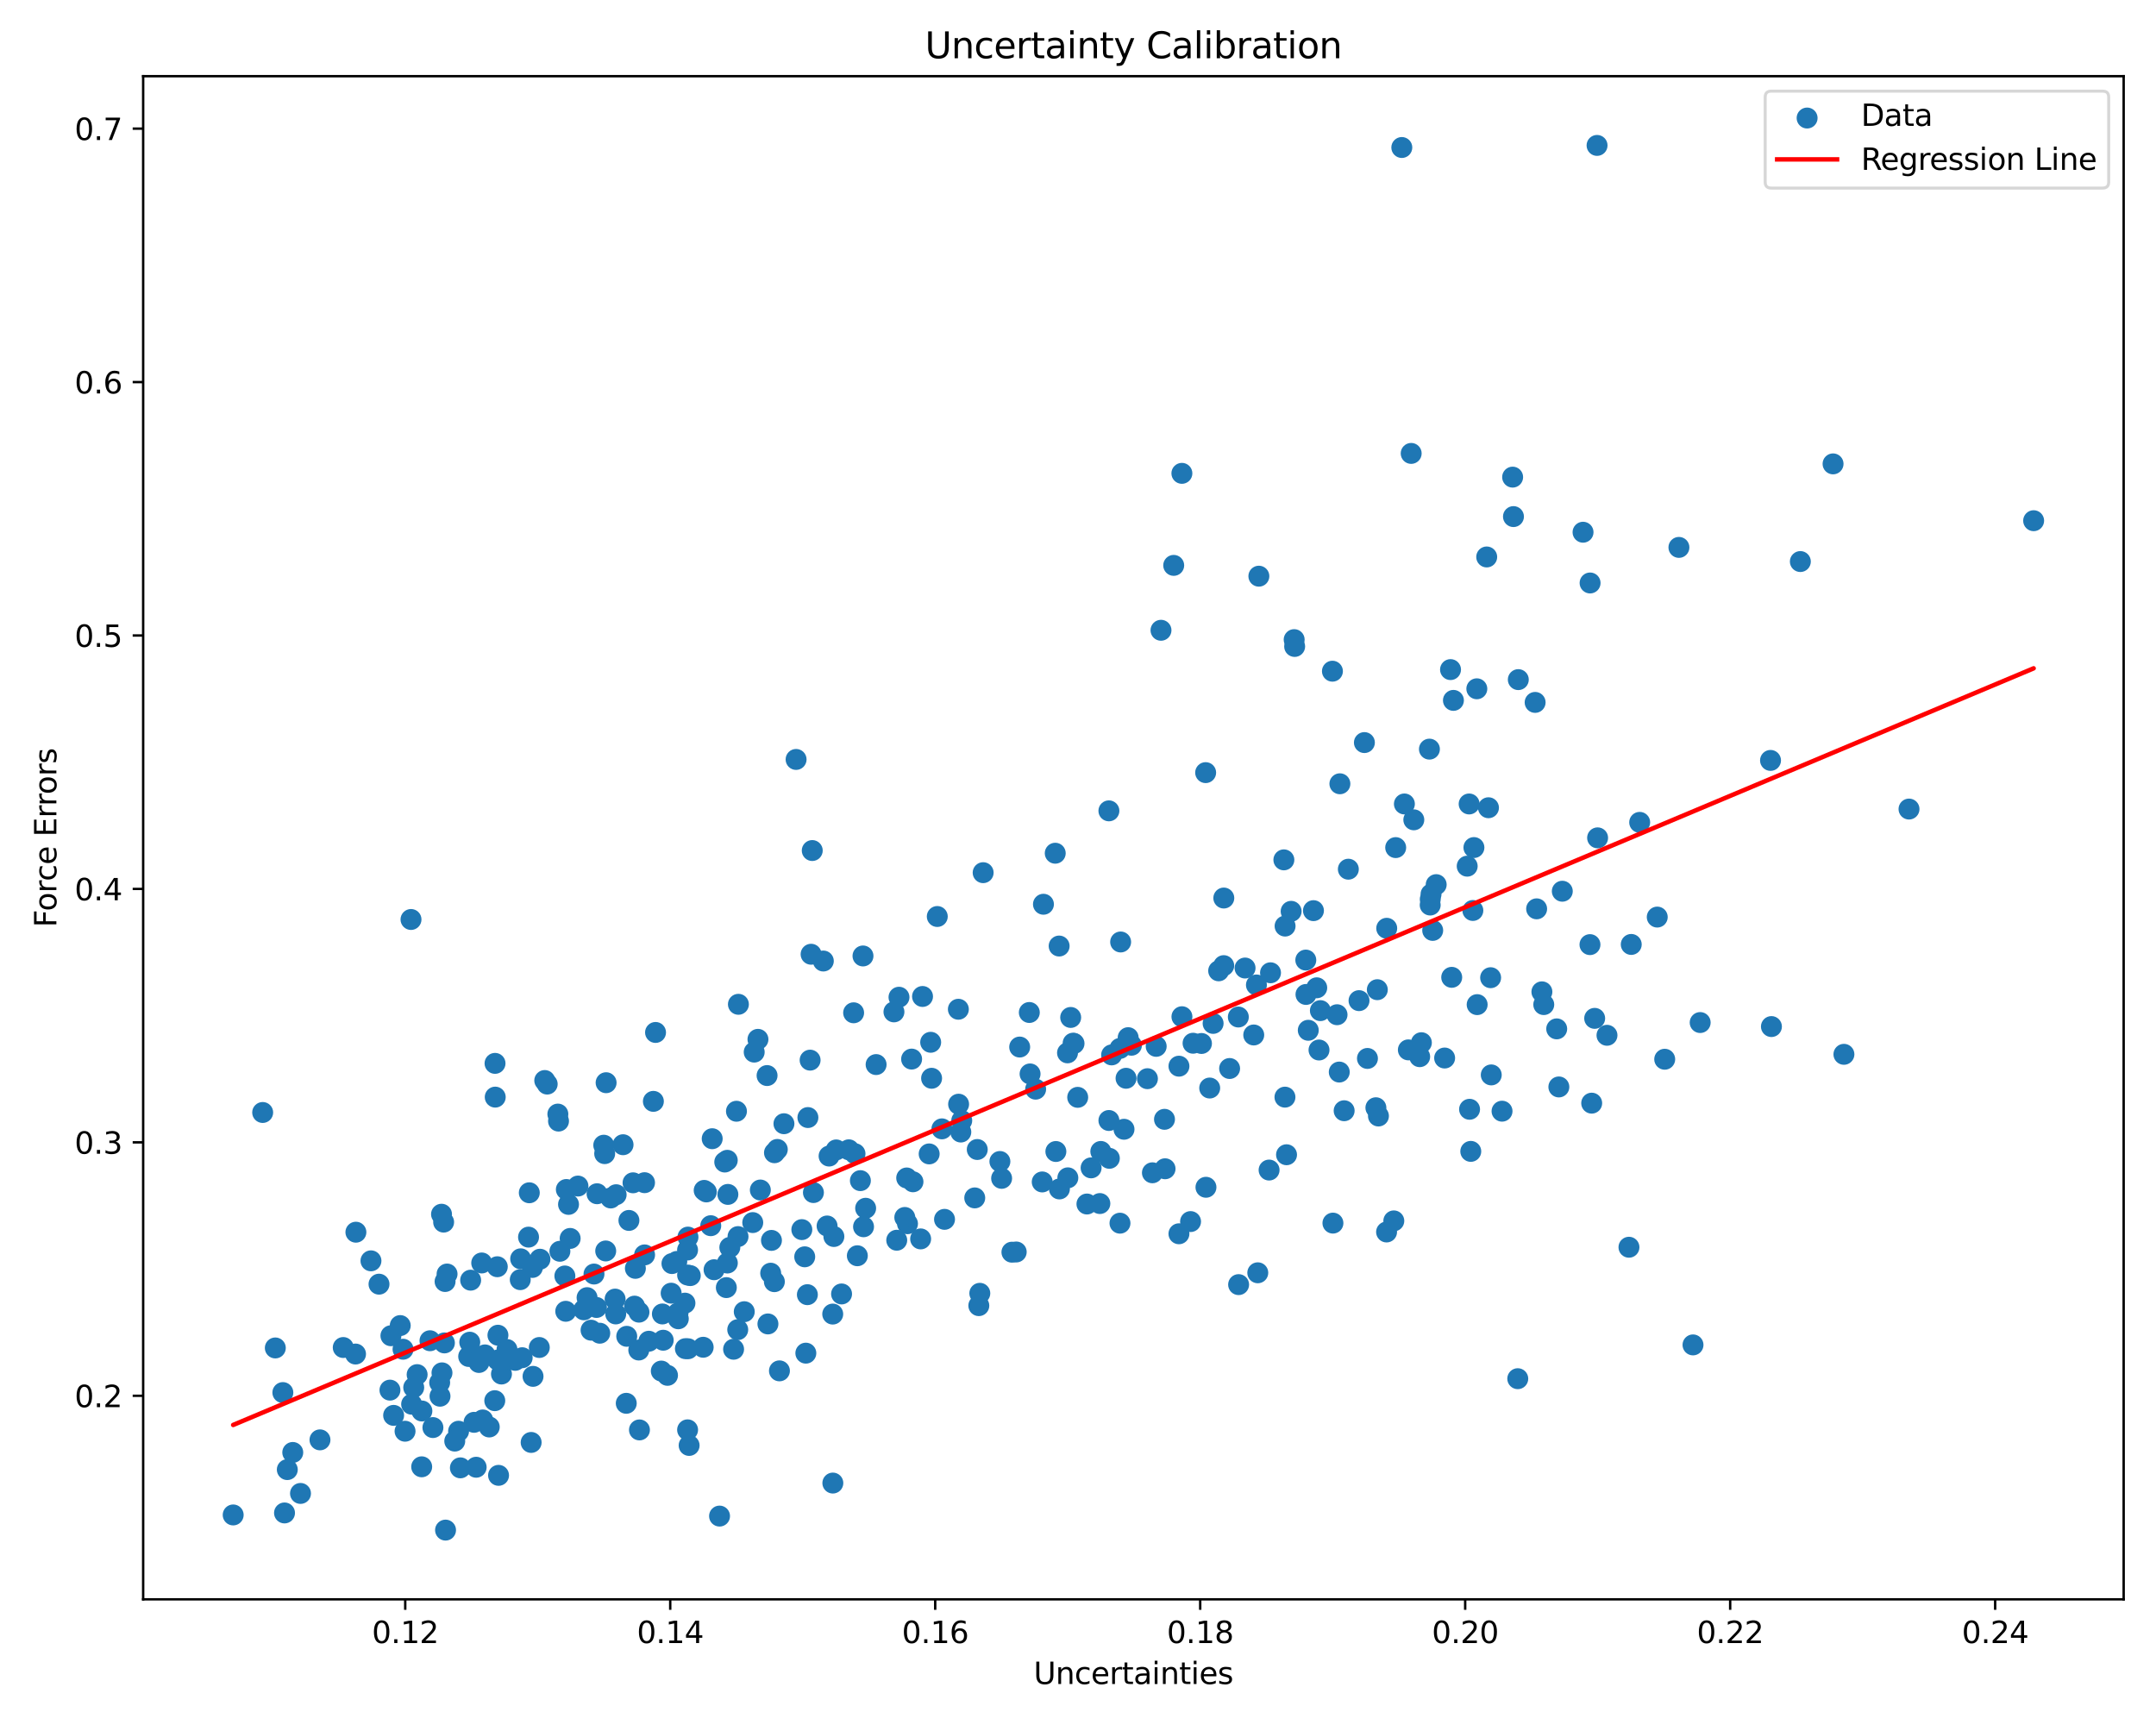 <?xml version="1.0" encoding="utf-8" standalone="no"?>
<!DOCTYPE svg PUBLIC "-//W3C//DTD SVG 1.1//EN"
  "http://www.w3.org/Graphics/SVG/1.1/DTD/svg11.dtd">
<svg xmlns:xlink="http://www.w3.org/1999/xlink" width="720pt" height="576pt" viewBox="0 0 720 576" xmlns="http://www.w3.org/2000/svg" version="1.1">
 <defs>
  <style type="text/css">*{stroke-linejoin: round; stroke-linecap: butt}</style>
 </defs>
 <g id="figure_1">
  <g id="patch_1">
   <path d="M 0 576 
L 720 576 
L 720 0 
L 0 0 
z
" style="fill: #ffffff"/>
  </g>
  <g id="axes_1">
   <g id="patch_2">
    <path d="M 47.81 534.04 
L 709.2 534.04 
L 709.2 25.44 
L 47.81 25.44 
z
" style="fill: #ffffff"/>
   </g>
   <g id="PathCollection_1">
    <defs>
     <path id="m085b8ee467" d="M 0 3 
C 0.796 3 1.559 2.684 2.121 2.121 
C 2.684 1.559 3 0.796 3 0 
C 3 -0.796 2.684 -1.559 2.121 -2.121 
C 1.559 -2.684 0.796 -3 0 -3 
C -0.796 -3 -1.559 -2.684 -2.121 -2.121 
C -2.684 -1.559 -3 -0.796 -3 0 
C -3 0.796 -2.684 1.559 -2.121 2.121 
C -1.559 2.684 -0.796 3 0 3 
z
" style="stroke: #1f77b4"/>
    </defs>
    <g clip-path="url(#pc2e9d14cac)">
     <use xlink:href="#m085b8ee467" x="229.623" y="477.442" style="fill: #1f77b4; stroke: #1f77b4"/>
     <use xlink:href="#m085b8ee467" x="304.891" y="394.614" style="fill: #1f77b4; stroke: #1f77b4"/>
     <use xlink:href="#m085b8ee467" x="242.898" y="421.744" style="fill: #1f77b4; stroke: #1f77b4"/>
     <use xlink:href="#m085b8ee467" x="285.069" y="338.185" style="fill: #1f77b4; stroke: #1f77b4"/>
     <use xlink:href="#m085b8ee467" x="432.189" y="213.58" style="fill: #1f77b4; stroke: #1f77b4"/>
     <use xlink:href="#m085b8ee467" x="472.144" y="273.748" style="fill: #1f77b4; stroke: #1f77b4"/>
     <use xlink:href="#m085b8ee467" x="484.405" y="223.587" style="fill: #1f77b4; stroke: #1f77b4"/>
     <use xlink:href="#m085b8ee467" x="418.688" y="345.592" style="fill: #1f77b4; stroke: #1f77b4"/>
     <use xlink:href="#m085b8ee467" x="153.143" y="477.904" style="fill: #1f77b4; stroke: #1f77b4"/>
     <use xlink:href="#m085b8ee467" x="189.13" y="397.19" style="fill: #1f77b4; stroke: #1f77b4"/>
     <use xlink:href="#m085b8ee467" x="97.768" y="484.996" style="fill: #1f77b4; stroke: #1f77b4"/>
     <use xlink:href="#m085b8ee467" x="256.451" y="442.078" style="fill: #1f77b4; stroke: #1f77b4"/>
     <use xlink:href="#m085b8ee467" x="147.601" y="458.413" style="fill: #1f77b4; stroke: #1f77b4"/>
     <use xlink:href="#m085b8ee467" x="146.942" y="466.213" style="fill: #1f77b4; stroke: #1f77b4"/>
     <use xlink:href="#m085b8ee467" x="201.626" y="382.4" style="fill: #1f77b4; stroke: #1f77b4"/>
     <use xlink:href="#m085b8ee467" x="224.132" y="431.811" style="fill: #1f77b4; stroke: #1f77b4"/>
     <use xlink:href="#m085b8ee467" x="478.453" y="310.676" style="fill: #1f77b4; stroke: #1f77b4"/>
     <use xlink:href="#m085b8ee467" x="148.413" y="448.419" style="fill: #1f77b4; stroke: #1f77b4"/>
     <use xlink:href="#m085b8ee467" x="139.302" y="459.004" style="fill: #1f77b4; stroke: #1f77b4"/>
     <use xlink:href="#m085b8ee467" x="364.378" y="389.964" style="fill: #1f77b4; stroke: #1f77b4"/>
     <use xlink:href="#m085b8ee467" x="153.749" y="490.135" style="fill: #1f77b4; stroke: #1f77b4"/>
     <use xlink:href="#m085b8ee467" x="288.381" y="409.628" style="fill: #1f77b4; stroke: #1f77b4"/>
     <use xlink:href="#m085b8ee467" x="270.538" y="353.996" style="fill: #1f77b4; stroke: #1f77b4"/>
     <use xlink:href="#m085b8ee467" x="148.634" y="427.913" style="fill: #1f77b4; stroke: #1f77b4"/>
     <use xlink:href="#m085b8ee467" x="440.945" y="337.463" style="fill: #1f77b4; stroke: #1f77b4"/>
     <use xlink:href="#m085b8ee467" x="397.591" y="407.901" style="fill: #1f77b4; stroke: #1f77b4"/>
     <use xlink:href="#m085b8ee467" x="118.729" y="452.132" style="fill: #1f77b4; stroke: #1f77b4"/>
     <use xlink:href="#m085b8ee467" x="367.302" y="401.879" style="fill: #1f77b4; stroke: #1f77b4"/>
     <use xlink:href="#m085b8ee467" x="311.108" y="360.05" style="fill: #1f77b4; stroke: #1f77b4"/>
     <use xlink:href="#m085b8ee467" x="328.325" y="291.398" style="fill: #1f77b4; stroke: #1f77b4"/>
     <use xlink:href="#m085b8ee467" x="453.849" y="334.126" style="fill: #1f77b4; stroke: #1f77b4"/>
     <use xlink:href="#m085b8ee467" x="123.883" y="421.008" style="fill: #1f77b4; stroke: #1f77b4"/>
     <use xlink:href="#m085b8ee467" x="186.297" y="372.008" style="fill: #1f77b4; stroke: #1f77b4"/>
     <use xlink:href="#m085b8ee467" x="315.427" y="407.157" style="fill: #1f77b4; stroke: #1f77b4"/>
     <use xlink:href="#m085b8ee467" x="391.962" y="188.788" style="fill: #1f77b4; stroke: #1f77b4"/>
     <use xlink:href="#m085b8ee467" x="436.136" y="332.059" style="fill: #1f77b4; stroke: #1f77b4"/>
     <use xlink:href="#m085b8ee467" x="376.047" y="360.051" style="fill: #1f77b4; stroke: #1f77b4"/>
     <use xlink:href="#m085b8ee467" x="491.168" y="384.461" style="fill: #1f77b4; stroke: #1f77b4"/>
     <use xlink:href="#m085b8ee467" x="174.383" y="453.361" style="fill: #1f77b4; stroke: #1f77b4"/>
     <use xlink:href="#m085b8ee467" x="334.492" y="393.465" style="fill: #1f77b4; stroke: #1f77b4"/>
     <use xlink:href="#m085b8ee467" x="343.995" y="358.598" style="fill: #1f77b4; stroke: #1f77b4"/>
     <use xlink:href="#m085b8ee467" x="374.24" y="314.54" style="fill: #1f77b4; stroke: #1f77b4"/>
     <use xlink:href="#m085b8ee467" x="180.101" y="449.947" style="fill: #1f77b4; stroke: #1f77b4"/>
     <use xlink:href="#m085b8ee467" x="270.867" y="318.635" style="fill: #1f77b4; stroke: #1f77b4"/>
     <use xlink:href="#m085b8ee467" x="140.89" y="471.15" style="fill: #1f77b4; stroke: #1f77b4"/>
     <use xlink:href="#m085b8ee467" x="161.207" y="474.14" style="fill: #1f77b4; stroke: #1f77b4"/>
     <use xlink:href="#m085b8ee467" x="304.434" y="353.643" style="fill: #1f77b4; stroke: #1f77b4"/>
     <use xlink:href="#m085b8ee467" x="420.401" y="192.396" style="fill: #1f77b4; stroke: #1f77b4"/>
     <use xlink:href="#m085b8ee467" x="439.729" y="329.839" style="fill: #1f77b4; stroke: #1f77b4"/>
     <use xlink:href="#m085b8ee467" x="100.354" y="498.676" style="fill: #1f77b4; stroke: #1f77b4"/>
     <use xlink:href="#m085b8ee467" x="507.041" y="226.934" style="fill: #1f77b4; stroke: #1f77b4"/>
     <use xlink:href="#m085b8ee467" x="465.467" y="407.671" style="fill: #1f77b4; stroke: #1f77b4"/>
     <use xlink:href="#m085b8ee467" x="289.082" y="403.453" style="fill: #1f77b4; stroke: #1f77b4"/>
     <use xlink:href="#m085b8ee467" x="505.146" y="159.319" style="fill: #1f77b4; stroke: #1f77b4"/>
     <use xlink:href="#m085b8ee467" x="269.112" y="451.835" style="fill: #1f77b4; stroke: #1f77b4"/>
     <use xlink:href="#m085b8ee467" x="403.982" y="363.308" style="fill: #1f77b4; stroke: #1f77b4"/>
     <use xlink:href="#m085b8ee467" x="198.366" y="425.42" style="fill: #1f77b4; stroke: #1f77b4"/>
     <use xlink:href="#m085b8ee467" x="188.932" y="437.856" style="fill: #1f77b4; stroke: #1f77b4"/>
     <use xlink:href="#m085b8ee467" x="287.327" y="394.231" style="fill: #1f77b4; stroke: #1f77b4"/>
     <use xlink:href="#m085b8ee467" x="229.787" y="450.363" style="fill: #1f77b4; stroke: #1f77b4"/>
     <use xlink:href="#m085b8ee467" x="530.974" y="315.422" style="fill: #1f77b4; stroke: #1f77b4"/>
     <use xlink:href="#m085b8ee467" x="135.269" y="477.904" style="fill: #1f77b4; stroke: #1f77b4"/>
     <use xlink:href="#m085b8ee467" x="386.112" y="349.39" style="fill: #1f77b4; stroke: #1f77b4"/>
     <use xlink:href="#m085b8ee467" x="492.219" y="283.01" style="fill: #1f77b4; stroke: #1f77b4"/>
     <use xlink:href="#m085b8ee467" x="410.631" y="356.786" style="fill: #1f77b4; stroke: #1f77b4"/>
     <use xlink:href="#m085b8ee467" x="484.802" y="326.345" style="fill: #1f77b4; stroke: #1f77b4"/>
     <use xlink:href="#m085b8ee467" x="489.972" y="289.226" style="fill: #1f77b4; stroke: #1f77b4"/>
     <use xlink:href="#m085b8ee467" x="158.309" y="474.936" style="fill: #1f77b4; stroke: #1f77b4"/>
     <use xlink:href="#m085b8ee467" x="303.062" y="408.615" style="fill: #1f77b4; stroke: #1f77b4"/>
     <use xlink:href="#m085b8ee467" x="242.031" y="388.018" style="fill: #1f77b4; stroke: #1f77b4"/>
     <use xlink:href="#m085b8ee467" x="281.043" y="432.067" style="fill: #1f77b4; stroke: #1f77b4"/>
     <use xlink:href="#m085b8ee467" x="222.914" y="459.244" style="fill: #1f77b4; stroke: #1f77b4"/>
     <use xlink:href="#m085b8ee467" x="126.571" y="428.801" style="fill: #1f77b4; stroke: #1f77b4"/>
     <use xlink:href="#m085b8ee467" x="477.639" y="300.265" style="fill: #1f77b4; stroke: #1f77b4"/>
     <use xlink:href="#m085b8ee467" x="459.482" y="369.887" style="fill: #1f77b4; stroke: #1f77b4"/>
     <use xlink:href="#m085b8ee467" x="450.283" y="290.236" style="fill: #1f77b4; stroke: #1f77b4"/>
     <use xlink:href="#m085b8ee467" x="118.853" y="411.447" style="fill: #1f77b4; stroke: #1f77b4"/>
     <use xlink:href="#m085b8ee467" x="205.623" y="438.739" style="fill: #1f77b4; stroke: #1f77b4"/>
     <use xlink:href="#m085b8ee467" x="283.457" y="383.933" style="fill: #1f77b4; stroke: #1f77b4"/>
     <use xlink:href="#m085b8ee467" x="181.92" y="360.8" style="fill: #1f77b4; stroke: #1f77b4"/>
     <use xlink:href="#m085b8ee467" x="265.858" y="253.586" style="fill: #1f77b4; stroke: #1f77b4"/>
     <use xlink:href="#m085b8ee467" x="216.685" y="447.854" style="fill: #1f77b4; stroke: #1f77b4"/>
     <use xlink:href="#m085b8ee467" x="497.079" y="269.715" style="fill: #1f77b4; stroke: #1f77b4"/>
     <use xlink:href="#m085b8ee467" x="501.61" y="371.038" style="fill: #1f77b4; stroke: #1f77b4"/>
     <use xlink:href="#m085b8ee467" x="460.336" y="372.648" style="fill: #1f77b4; stroke: #1f77b4"/>
     <use xlink:href="#m085b8ee467" x="356.5" y="351.56" style="fill: #1f77b4; stroke: #1f77b4"/>
     <use xlink:href="#m085b8ee467" x="339.37" y="418.053" style="fill: #1f77b4; stroke: #1f77b4"/>
     <use xlink:href="#m085b8ee467" x="353.797" y="397.005" style="fill: #1f77b4; stroke: #1f77b4"/>
     <use xlink:href="#m085b8ee467" x="424.291" y="324.822" style="fill: #1f77b4; stroke: #1f77b4"/>
     <use xlink:href="#m085b8ee467" x="357.557" y="339.74" style="fill: #1f77b4; stroke: #1f77b4"/>
     <use xlink:href="#m085b8ee467" x="229.748" y="413.082" style="fill: #1f77b4; stroke: #1f77b4"/>
     <use xlink:href="#m085b8ee467" x="276.875" y="386.024" style="fill: #1f77b4; stroke: #1f77b4"/>
     <use xlink:href="#m085b8ee467" x="469" y="268.453" style="fill: #1f77b4; stroke: #1f77b4"/>
     <use xlink:href="#m085b8ee467" x="429.157" y="309.228" style="fill: #1f77b4; stroke: #1f77b4"/>
     <use xlink:href="#m085b8ee467" x="370.32" y="270.752" style="fill: #1f77b4; stroke: #1f77b4"/>
     <use xlink:href="#m085b8ee467" x="169.306" y="450.621" style="fill: #1f77b4; stroke: #1f77b4"/>
     <use xlink:href="#m085b8ee467" x="257.631" y="414.184" style="fill: #1f77b4; stroke: #1f77b4"/>
     <use xlink:href="#m085b8ee467" x="242.561" y="429.949" style="fill: #1f77b4; stroke: #1f77b4"/>
     <use xlink:href="#m085b8ee467" x="220.842" y="457.816" style="fill: #1f77b4; stroke: #1f77b4"/>
     <use xlink:href="#m085b8ee467" x="514.921" y="331.187" style="fill: #1f77b4; stroke: #1f77b4"/>
     <use xlink:href="#m085b8ee467" x="203.957" y="400.023" style="fill: #1f77b4; stroke: #1f77b4"/>
     <use xlink:href="#m085b8ee467" x="278.131" y="495.215" style="fill: #1f77b4; stroke: #1f77b4"/>
     <use xlink:href="#m085b8ee467" x="256.165" y="359.143" style="fill: #1f77b4; stroke: #1f77b4"/>
     <use xlink:href="#m085b8ee467" x="213.546" y="477.469" style="fill: #1f77b4; stroke: #1f77b4"/>
     <use xlink:href="#m085b8ee467" x="591.571" y="342.784" style="fill: #1f77b4; stroke: #1f77b4"/>
     <use xlink:href="#m085b8ee467" x="387.715" y="210.457" style="fill: #1f77b4; stroke: #1f77b4"/>
     <use xlink:href="#m085b8ee467" x="615.781" y="352.052" style="fill: #1f77b4; stroke: #1f77b4"/>
     <use xlink:href="#m085b8ee467" x="215.242" y="394.914" style="fill: #1f77b4; stroke: #1f77b4"/>
     <use xlink:href="#m085b8ee467" x="310.801" y="348.033" style="fill: #1f77b4; stroke: #1f77b4"/>
     <use xlink:href="#m085b8ee467" x="637.518" y="270.157" style="fill: #1f77b4; stroke: #1f77b4"/>
     <use xlink:href="#m085b8ee467" x="333.917" y="387.838" style="fill: #1f77b4; stroke: #1f77b4"/>
     <use xlink:href="#m085b8ee467" x="208.071" y="382.238" style="fill: #1f77b4; stroke: #1f77b4"/>
     <use xlink:href="#m085b8ee467" x="370.322" y="374.148" style="fill: #1f77b4; stroke: #1f77b4"/>
     <use xlink:href="#m085b8ee467" x="474.674" y="348.174" style="fill: #1f77b4; stroke: #1f77b4"/>
     <use xlink:href="#m085b8ee467" x="106.857" y="480.787" style="fill: #1f77b4; stroke: #1f77b4"/>
     <use xlink:href="#m085b8ee467" x="466.092" y="283.024" style="fill: #1f77b4; stroke: #1f77b4"/>
     <use xlink:href="#m085b8ee467" x="448.881" y="370.89" style="fill: #1f77b4; stroke: #1f77b4"/>
     <use xlink:href="#m085b8ee467" x="468.138" y="49.254" style="fill: #1f77b4; stroke: #1f77b4"/>
     <use xlink:href="#m085b8ee467" x="497.798" y="326.467" style="fill: #1f77b4; stroke: #1f77b4"/>
     <use xlink:href="#m085b8ee467" x="267.773" y="410.585" style="fill: #1f77b4; stroke: #1f77b4"/>
     <use xlink:href="#m085b8ee467" x="513.161" y="303.471" style="fill: #1f77b4; stroke: #1f77b4"/>
     <use xlink:href="#m085b8ee467" x="402.629" y="257.991" style="fill: #1f77b4; stroke: #1f77b4"/>
     <use xlink:href="#m085b8ee467" x="405.122" y="341.727" style="fill: #1f77b4; stroke: #1f77b4"/>
     <use xlink:href="#m085b8ee467" x="528.66" y="177.718" style="fill: #1f77b4; stroke: #1f77b4"/>
     <use xlink:href="#m085b8ee467" x="144.575" y="476.682" style="fill: #1f77b4; stroke: #1f77b4"/>
     <use xlink:href="#m085b8ee467" x="320.049" y="337.003" style="fill: #1f77b4; stroke: #1f77b4"/>
     <use xlink:href="#m085b8ee467" x="258.638" y="384.915" style="fill: #1f77b4; stroke: #1f77b4"/>
     <use xlink:href="#m085b8ee467" x="313.006" y="306.031" style="fill: #1f77b4; stroke: #1f77b4"/>
     <use xlink:href="#m085b8ee467" x="302.792" y="393.34" style="fill: #1f77b4; stroke: #1f77b4"/>
     <use xlink:href="#m085b8ee467" x="251.867" y="351.31" style="fill: #1f77b4; stroke: #1f77b4"/>
     <use xlink:href="#m085b8ee467" x="130.549" y="446.021" style="fill: #1f77b4; stroke: #1f77b4"/>
     <use xlink:href="#m085b8ee467" x="348.053" y="394.666" style="fill: #1f77b4; stroke: #1f77b4"/>
     <use xlink:href="#m085b8ee467" x="362.987" y="402.035" style="fill: #1f77b4; stroke: #1f77b4"/>
     <use xlink:href="#m085b8ee467" x="138.163" y="463.302" style="fill: #1f77b4; stroke: #1f77b4"/>
     <use xlink:href="#m085b8ee467" x="246.463" y="412.914" style="fill: #1f77b4; stroke: #1f77b4"/>
     <use xlink:href="#m085b8ee467" x="196.053" y="433.302" style="fill: #1f77b4; stroke: #1f77b4"/>
     <use xlink:href="#m085b8ee467" x="345.856" y="363.688" style="fill: #1f77b4; stroke: #1f77b4"/>
     <use xlink:href="#m085b8ee467" x="547.576" y="274.598" style="fill: #1f77b4; stroke: #1f77b4"/>
     <use xlink:href="#m085b8ee467" x="505.425" y="172.497" style="fill: #1f77b4; stroke: #1f77b4"/>
     <use xlink:href="#m085b8ee467" x="268.738" y="419.666" style="fill: #1f77b4; stroke: #1f77b4"/>
     <use xlink:href="#m085b8ee467" x="140.823" y="489.786" style="fill: #1f77b4; stroke: #1f77b4"/>
     <use xlink:href="#m085b8ee467" x="326.356" y="383.835" style="fill: #1f77b4; stroke: #1f77b4"/>
     <use xlink:href="#m085b8ee467" x="477.616" y="302.202" style="fill: #1f77b4; stroke: #1f77b4"/>
     <use xlink:href="#m085b8ee467" x="394.709" y="339.495" style="fill: #1f77b4; stroke: #1f77b4"/>
     <use xlink:href="#m085b8ee467" x="156.515" y="452.942" style="fill: #1f77b4; stroke: #1f77b4"/>
     <use xlink:href="#m085b8ee467" x="292.578" y="355.475" style="fill: #1f77b4; stroke: #1f77b4"/>
     <use xlink:href="#m085b8ee467" x="148.151" y="408.077" style="fill: #1f77b4; stroke: #1f77b4"/>
     <use xlink:href="#m085b8ee467" x="519.864" y="343.553" style="fill: #1f77b4; stroke: #1f77b4"/>
     <use xlink:href="#m085b8ee467" x="279.248" y="383.973" style="fill: #1f77b4; stroke: #1f77b4"/>
     <use xlink:href="#m085b8ee467" x="532.544" y="340.042" style="fill: #1f77b4; stroke: #1f77b4"/>
     <use xlink:href="#m085b8ee467" x="189.86" y="402.163" style="fill: #1f77b4; stroke: #1f77b4"/>
     <use xlink:href="#m085b8ee467" x="432.352" y="215.86" style="fill: #1f77b4; stroke: #1f77b4"/>
     <use xlink:href="#m085b8ee467" x="182.737" y="361.989" style="fill: #1f77b4; stroke: #1f77b4"/>
     <use xlink:href="#m085b8ee467" x="374.015" y="350.078" style="fill: #1f77b4; stroke: #1f77b4"/>
     <use xlink:href="#m085b8ee467" x="531.549" y="368.359" style="fill: #1f77b4; stroke: #1f77b4"/>
     <use xlink:href="#m085b8ee467" x="326.879" y="435.97" style="fill: #1f77b4; stroke: #1f77b4"/>
     <use xlink:href="#m085b8ee467" x="447.459" y="261.714" style="fill: #1f77b4; stroke: #1f77b4"/>
     <use xlink:href="#m085b8ee467" x="228.74" y="435.136" style="fill: #1f77b4; stroke: #1f77b4"/>
     <use xlink:href="#m085b8ee467" x="240.294" y="506.241" style="fill: #1f77b4; stroke: #1f77b4"/>
     <use xlink:href="#m085b8ee467" x="258.601" y="427.968" style="fill: #1f77b4; stroke: #1f77b4"/>
     <use xlink:href="#m085b8ee467" x="337.933" y="418.12" style="fill: #1f77b4; stroke: #1f77b4"/>
     <use xlink:href="#m085b8ee467" x="408.666" y="322.438" style="fill: #1f77b4; stroke: #1f77b4"/>
     <use xlink:href="#m085b8ee467" x="226.523" y="440.358" style="fill: #1f77b4; stroke: #1f77b4"/>
     <use xlink:href="#m085b8ee467" x="148.791" y="510.922" style="fill: #1f77b4; stroke: #1f77b4"/>
     <use xlink:href="#m085b8ee467" x="436.076" y="320.581" style="fill: #1f77b4; stroke: #1f77b4"/>
     <use xlink:href="#m085b8ee467" x="229.624" y="425.751" style="fill: #1f77b4; stroke: #1f77b4"/>
     <use xlink:href="#m085b8ee467" x="134.594" y="450.523" style="fill: #1f77b4; stroke: #1f77b4"/>
     <use xlink:href="#m085b8ee467" x="166.287" y="445.846" style="fill: #1f77b4; stroke: #1f77b4"/>
     <use xlink:href="#m085b8ee467" x="218.199" y="367.759" style="fill: #1f77b4; stroke: #1f77b4"/>
     <use xlink:href="#m085b8ee467" x="251.384" y="408.234" style="fill: #1f77b4; stroke: #1f77b4"/>
     <use xlink:href="#m085b8ee467" x="352.399" y="284.902" style="fill: #1f77b4; stroke: #1f77b4"/>
     <use xlink:href="#m085b8ee467" x="274.952" y="320.896" style="fill: #1f77b4; stroke: #1f77b4"/>
     <use xlink:href="#m085b8ee467" x="388.885" y="373.756" style="fill: #1f77b4; stroke: #1f77b4"/>
     <use xlink:href="#m085b8ee467" x="197.386" y="444.167" style="fill: #1f77b4; stroke: #1f77b4"/>
     <use xlink:href="#m085b8ee467" x="384.85" y="391.61" style="fill: #1f77b4; stroke: #1f77b4"/>
     <use xlink:href="#m085b8ee467" x="147.447" y="405.443" style="fill: #1f77b4; stroke: #1f77b4"/>
     <use xlink:href="#m085b8ee467" x="163.388" y="476.49" style="fill: #1f77b4; stroke: #1f77b4"/>
     <use xlink:href="#m085b8ee467" x="308.081" y="332.735" style="fill: #1f77b4; stroke: #1f77b4"/>
     <use xlink:href="#m085b8ee467" x="218.919" y="344.749" style="fill: #1f77b4; stroke: #1f77b4"/>
     <use xlink:href="#m085b8ee467" x="533.522" y="279.769" style="fill: #1f77b4; stroke: #1f77b4"/>
     <use xlink:href="#m085b8ee467" x="327.21" y="431.854" style="fill: #1f77b4; stroke: #1f77b4"/>
     <use xlink:href="#m085b8ee467" x="130.224" y="464.182" style="fill: #1f77b4; stroke: #1f77b4"/>
     <use xlink:href="#m085b8ee467" x="471.267" y="151.401" style="fill: #1f77b4; stroke: #1f77b4"/>
     <use xlink:href="#m085b8ee467" x="356.608" y="393.297" style="fill: #1f77b4; stroke: #1f77b4"/>
     <use xlink:href="#m085b8ee467" x="190.406" y="413.527" style="fill: #1f77b4; stroke: #1f77b4"/>
     <use xlink:href="#m085b8ee467" x="446.508" y="338.83" style="fill: #1f77b4; stroke: #1f77b4"/>
     <use xlink:href="#m085b8ee467" x="246.369" y="443.996" style="fill: #1f77b4; stroke: #1f77b4"/>
     <use xlink:href="#m085b8ee467" x="131.452" y="472.612" style="fill: #1f77b4; stroke: #1f77b4"/>
     <use xlink:href="#m085b8ee467" x="259.584" y="383.813" style="fill: #1f77b4; stroke: #1f77b4"/>
     <use xlink:href="#m085b8ee467" x="221.483" y="447.52" style="fill: #1f77b4; stroke: #1f77b4"/>
     <use xlink:href="#m085b8ee467" x="320.867" y="378.001" style="fill: #1f77b4; stroke: #1f77b4"/>
     <use xlink:href="#m085b8ee467" x="358.676" y="348.441" style="fill: #1f77b4; stroke: #1f77b4"/>
     <use xlink:href="#m085b8ee467" x="209.3" y="446.213" style="fill: #1f77b4; stroke: #1f77b4"/>
     <use xlink:href="#m085b8ee467" x="553.44" y="306.223" style="fill: #1f77b4; stroke: #1f77b4"/>
     <use xlink:href="#m085b8ee467" x="235.882" y="397.999" style="fill: #1f77b4; stroke: #1f77b4"/>
     <use xlink:href="#m085b8ee467" x="159.947" y="454.95" style="fill: #1f77b4; stroke: #1f77b4"/>
     <use xlink:href="#m085b8ee467" x="180.319" y="420.47" style="fill: #1f77b4; stroke: #1f77b4"/>
     <use xlink:href="#m085b8ee467" x="188.639" y="426.065" style="fill: #1f77b4; stroke: #1f77b4"/>
     <use xlink:href="#m085b8ee467" x="172.044" y="454.237" style="fill: #1f77b4; stroke: #1f77b4"/>
     <use xlink:href="#m085b8ee467" x="234.827" y="449.866" style="fill: #1f77b4; stroke: #1f77b4"/>
     <use xlink:href="#m085b8ee467" x="165.23" y="467.704" style="fill: #1f77b4; stroke: #1f77b4"/>
     <use xlink:href="#m085b8ee467" x="193.012" y="396.04" style="fill: #1f77b4; stroke: #1f77b4"/>
     <use xlink:href="#m085b8ee467" x="176.505" y="413.093" style="fill: #1f77b4; stroke: #1f77b4"/>
     <use xlink:href="#m085b8ee467" x="253.916" y="397.36" style="fill: #1f77b4; stroke: #1f77b4"/>
     <use xlink:href="#m085b8ee467" x="543.994" y="416.47" style="fill: #1f77b4; stroke: #1f77b4"/>
     <use xlink:href="#m085b8ee467" x="186.519" y="374.347" style="fill: #1f77b4; stroke: #1f77b4"/>
     <use xlink:href="#m085b8ee467" x="377.85" y="349.018" style="fill: #1f77b4; stroke: #1f77b4"/>
     <use xlink:href="#m085b8ee467" x="276.208" y="409.372" style="fill: #1f77b4; stroke: #1f77b4"/>
     <use xlink:href="#m085b8ee467" x="243.728" y="416.525" style="fill: #1f77b4; stroke: #1f77b4"/>
     <use xlink:href="#m085b8ee467" x="477.358" y="250.146" style="fill: #1f77b4; stroke: #1f77b4"/>
     <use xlink:href="#m085b8ee467" x="470.32" y="350.567" style="fill: #1f77b4; stroke: #1f77b4"/>
     <use xlink:href="#m085b8ee467" x="358.374" y="348.329" style="fill: #1f77b4; stroke: #1f77b4"/>
     <use xlink:href="#m085b8ee467" x="133.66" y="442.625" style="fill: #1f77b4; stroke: #1f77b4"/>
     <use xlink:href="#m085b8ee467" x="429.639" y="385.583" style="fill: #1f77b4; stroke: #1f77b4"/>
     <use xlink:href="#m085b8ee467" x="490.764" y="370.405" style="fill: #1f77b4; stroke: #1f77b4"/>
     <use xlink:href="#m085b8ee467" x="288.198" y="319.209" style="fill: #1f77b4; stroke: #1f77b4"/>
     <use xlink:href="#m085b8ee467" x="491.863" y="304.02" style="fill: #1f77b4; stroke: #1f77b4"/>
     <use xlink:href="#m085b8ee467" x="177.802" y="423.219" style="fill: #1f77b4; stroke: #1f77b4"/>
     <use xlink:href="#m085b8ee467" x="215.261" y="419.026" style="fill: #1f77b4; stroke: #1f77b4"/>
     <use xlink:href="#m085b8ee467" x="248.546" y="437.995" style="fill: #1f77b4; stroke: #1f77b4"/>
     <use xlink:href="#m085b8ee467" x="401.231" y="348.432" style="fill: #1f77b4; stroke: #1f77b4"/>
     <use xlink:href="#m085b8ee467" x="393.71" y="411.972" style="fill: #1f77b4; stroke: #1f77b4"/>
     <use xlink:href="#m085b8ee467" x="406.975" y="324.171" style="fill: #1f77b4; stroke: #1f77b4"/>
     <use xlink:href="#m085b8ee467" x="445.135" y="408.414" style="fill: #1f77b4; stroke: #1f77b4"/>
     <use xlink:href="#m085b8ee467" x="413.543" y="339.594" style="fill: #1f77b4; stroke: #1f77b4"/>
     <use xlink:href="#m085b8ee467" x="506.861" y="460.363" style="fill: #1f77b4; stroke: #1f77b4"/>
     <use xlink:href="#m085b8ee467" x="257.374" y="425.136" style="fill: #1f77b4; stroke: #1f77b4"/>
     <use xlink:href="#m085b8ee467" x="343.743" y="338.084" style="fill: #1f77b4; stroke: #1f77b4"/>
     <use xlink:href="#m085b8ee467" x="314.554" y="376.941" style="fill: #1f77b4; stroke: #1f77b4"/>
     <use xlink:href="#m085b8ee467" x="496.488" y="185.976" style="fill: #1f77b4; stroke: #1f77b4"/>
     <use xlink:href="#m085b8ee467" x="348.462" y="301.942" style="fill: #1f77b4; stroke: #1f77b4"/>
     <use xlink:href="#m085b8ee467" x="591.269" y="253.913" style="fill: #1f77b4; stroke: #1f77b4"/>
     <use xlink:href="#m085b8ee467" x="389.075" y="390.266" style="fill: #1f77b4; stroke: #1f77b4"/>
     <use xlink:href="#m085b8ee467" x="560.679" y="182.784" style="fill: #1f77b4; stroke: #1f77b4"/>
     <use xlink:href="#m085b8ee467" x="438.63" y="304.078" style="fill: #1f77b4; stroke: #1f77b4"/>
     <use xlink:href="#m085b8ee467" x="151.865" y="481.198" style="fill: #1f77b4; stroke: #1f77b4"/>
     <use xlink:href="#m085b8ee467" x="167.465" y="458.806" style="fill: #1f77b4; stroke: #1f77b4"/>
     <use xlink:href="#m085b8ee467" x="224.4" y="421.922" style="fill: #1f77b4; stroke: #1f77b4"/>
     <use xlink:href="#m085b8ee467" x="536.656" y="345.699" style="fill: #1f77b4; stroke: #1f77b4"/>
     <use xlink:href="#m085b8ee467" x="253.121" y="347.049" style="fill: #1f77b4; stroke: #1f77b4"/>
     <use xlink:href="#m085b8ee467" x="269.8" y="373.164" style="fill: #1f77b4; stroke: #1f77b4"/>
     <use xlink:href="#m085b8ee467" x="485.374" y="233.867" style="fill: #1f77b4; stroke: #1f77b4"/>
     <use xlink:href="#m085b8ee467" x="310.297" y="385.305" style="fill: #1f77b4; stroke: #1f77b4"/>
     <use xlink:href="#m085b8ee467" x="298.536" y="337.878" style="fill: #1f77b4; stroke: #1f77b4"/>
     <use xlink:href="#m085b8ee467" x="601.232" y="187.509" style="fill: #1f77b4; stroke: #1f77b4"/>
     <use xlink:href="#m085b8ee467" x="375.365" y="377.076" style="fill: #1f77b4; stroke: #1f77b4"/>
     <use xlink:href="#m085b8ee467" x="493.3" y="335.458" style="fill: #1f77b4; stroke: #1f77b4"/>
     <use xlink:href="#m085b8ee467" x="226.014" y="421.216" style="fill: #1f77b4; stroke: #1f77b4"/>
     <use xlink:href="#m085b8ee467" x="515.542" y="335.446" style="fill: #1f77b4; stroke: #1f77b4"/>
     <use xlink:href="#m085b8ee467" x="431.178" y="304.306" style="fill: #1f77b4; stroke: #1f77b4"/>
     <use xlink:href="#m085b8ee467" x="278.091" y="438.788" style="fill: #1f77b4; stroke: #1f77b4"/>
     <use xlink:href="#m085b8ee467" x="544.759" y="315.359" style="fill: #1f77b4; stroke: #1f77b4"/>
     <use xlink:href="#m085b8ee467" x="157.174" y="427.468" style="fill: #1f77b4; stroke: #1f77b4"/>
     <use xlink:href="#m085b8ee467" x="199.384" y="398.605" style="fill: #1f77b4; stroke: #1f77b4"/>
     <use xlink:href="#m085b8ee467" x="211.404" y="394.954" style="fill: #1f77b4; stroke: #1f77b4"/>
     <use xlink:href="#m085b8ee467" x="149.297" y="425.411" style="fill: #1f77b4; stroke: #1f77b4"/>
     <use xlink:href="#m085b8ee467" x="533.341" y="48.558" style="fill: #1f77b4; stroke: #1f77b4"/>
     <use xlink:href="#m085b8ee467" x="521.734" y="297.593" style="fill: #1f77b4; stroke: #1f77b4"/>
     <use xlink:href="#m085b8ee467" x="320.129" y="368.703" style="fill: #1f77b4; stroke: #1f77b4"/>
     <use xlink:href="#m085b8ee467" x="226.426" y="438.392" style="fill: #1f77b4; stroke: #1f77b4"/>
     <use xlink:href="#m085b8ee467" x="205.417" y="433.784" style="fill: #1f77b4; stroke: #1f77b4"/>
     <use xlink:href="#m085b8ee467" x="612.154" y="154.896" style="fill: #1f77b4; stroke: #1f77b4"/>
     <use xlink:href="#m085b8ee467" x="166.209" y="454.141" style="fill: #1f77b4; stroke: #1f77b4"/>
     <use xlink:href="#m085b8ee467" x="114.627" y="449.952" style="fill: #1f77b4; stroke: #1f77b4"/>
     <use xlink:href="#m085b8ee467" x="383.186" y="360.187" style="fill: #1f77b4; stroke: #1f77b4"/>
     <use xlink:href="#m085b8ee467" x="159.016" y="489.932" style="fill: #1f77b4; stroke: #1f77b4"/>
     <use xlink:href="#m085b8ee467" x="367.618" y="384.483" style="fill: #1f77b4; stroke: #1f77b4"/>
     <use xlink:href="#m085b8ee467" x="213.319" y="450.79" style="fill: #1f77b4; stroke: #1f77b4"/>
     <use xlink:href="#m085b8ee467" x="374.021" y="408.435" style="fill: #1f77b4; stroke: #1f77b4"/>
     <use xlink:href="#m085b8ee467" x="455.643" y="247.958" style="fill: #1f77b4; stroke: #1f77b4"/>
     <use xlink:href="#m085b8ee467" x="393.712" y="356.012" style="fill: #1f77b4; stroke: #1f77b4"/>
     <use xlink:href="#m085b8ee467" x="444.968" y="224.121" style="fill: #1f77b4; stroke: #1f77b4"/>
     <use xlink:href="#m085b8ee467" x="146.829" y="461.664" style="fill: #1f77b4; stroke: #1f77b4"/>
     <use xlink:href="#m085b8ee467" x="137.466" y="468.888" style="fill: #1f77b4; stroke: #1f77b4"/>
     <use xlink:href="#m085b8ee467" x="87.722" y="371.474" style="fill: #1f77b4; stroke: #1f77b4"/>
     <use xlink:href="#m085b8ee467" x="228.893" y="450.335" style="fill: #1f77b4; stroke: #1f77b4"/>
     <use xlink:href="#m085b8ee467" x="555.933" y="353.695" style="fill: #1f77b4; stroke: #1f77b4"/>
     <use xlink:href="#m085b8ee467" x="531.013" y="194.665" style="fill: #1f77b4; stroke: #1f77b4"/>
     <use xlink:href="#m085b8ee467" x="230.524" y="425.94" style="fill: #1f77b4; stroke: #1f77b4"/>
     <use xlink:href="#m085b8ee467" x="238.463" y="423.98" style="fill: #1f77b4; stroke: #1f77b4"/>
     <use xlink:href="#m085b8ee467" x="490.622" y="268.455" style="fill: #1f77b4; stroke: #1f77b4"/>
     <use xlink:href="#m085b8ee467" x="235.161" y="397.487" style="fill: #1f77b4; stroke: #1f77b4"/>
     <use xlink:href="#m085b8ee467" x="567.777" y="341.442" style="fill: #1f77b4; stroke: #1f77b4"/>
     <use xlink:href="#m085b8ee467" x="340.525" y="349.623" style="fill: #1f77b4; stroke: #1f77b4"/>
     <use xlink:href="#m085b8ee467" x="94.461" y="464.997" style="fill: #1f77b4; stroke: #1f77b4"/>
     <use xlink:href="#m085b8ee467" x="269.623" y="432.305" style="fill: #1f77b4; stroke: #1f77b4"/>
     <use xlink:href="#m085b8ee467" x="493.188" y="229.996" style="fill: #1f77b4; stroke: #1f77b4"/>
     <use xlink:href="#m085b8ee467" x="456.662" y="353.427" style="fill: #1f77b4; stroke: #1f77b4"/>
     <use xlink:href="#m085b8ee467" x="474.107" y="352.84" style="fill: #1f77b4; stroke: #1f77b4"/>
     <use xlink:href="#m085b8ee467" x="177.379" y="481.648" style="fill: #1f77b4; stroke: #1f77b4"/>
     <use xlink:href="#m085b8ee467" x="436.899" y="344.026" style="fill: #1f77b4; stroke: #1f77b4"/>
     <use xlink:href="#m085b8ee467" x="210.028" y="407.517" style="fill: #1f77b4; stroke: #1f77b4"/>
     <use xlink:href="#m085b8ee467" x="463.048" y="411.374" style="fill: #1f77b4; stroke: #1f77b4"/>
     <use xlink:href="#m085b8ee467" x="201.935" y="385.214" style="fill: #1f77b4; stroke: #1f77b4"/>
     <use xlink:href="#m085b8ee467" x="376.752" y="346.488" style="fill: #1f77b4; stroke: #1f77b4"/>
     <use xlink:href="#m085b8ee467" x="565.383" y="449.081" style="fill: #1f77b4; stroke: #1f77b4"/>
     <use xlink:href="#m085b8ee467" x="211.908" y="436.135" style="fill: #1f77b4; stroke: #1f77b4"/>
     <use xlink:href="#m085b8ee467" x="230.136" y="482.648" style="fill: #1f77b4; stroke: #1f77b4"/>
     <use xlink:href="#m085b8ee467" x="202.277" y="417.713" style="fill: #1f77b4; stroke: #1f77b4"/>
     <use xlink:href="#m085b8ee467" x="463.097" y="309.965" style="fill: #1f77b4; stroke: #1f77b4"/>
     <use xlink:href="#m085b8ee467" x="321.174" y="374.185" style="fill: #1f77b4; stroke: #1f77b4"/>
     <use xlink:href="#m085b8ee467" x="143.591" y="447.689" style="fill: #1f77b4; stroke: #1f77b4"/>
     <use xlink:href="#m085b8ee467" x="221.205" y="438.749" style="fill: #1f77b4; stroke: #1f77b4"/>
     <use xlink:href="#m085b8ee467" x="285.53" y="385.242" style="fill: #1f77b4; stroke: #1f77b4"/>
     <use xlink:href="#m085b8ee467" x="194.96" y="437.36" style="fill: #1f77b4; stroke: #1f77b4"/>
     <use xlink:href="#m085b8ee467" x="229.613" y="417.393" style="fill: #1f77b4; stroke: #1f77b4"/>
     <use xlink:href="#m085b8ee467" x="202.412" y="361.531" style="fill: #1f77b4; stroke: #1f77b4"/>
     <use xlink:href="#m085b8ee467" x="370.469" y="386.778" style="fill: #1f77b4; stroke: #1f77b4"/>
     <use xlink:href="#m085b8ee467" x="429.114" y="366.349" style="fill: #1f77b4; stroke: #1f77b4"/>
     <use xlink:href="#m085b8ee467" x="440.486" y="350.61" style="fill: #1f77b4; stroke: #1f77b4"/>
     <use xlink:href="#m085b8ee467" x="402.733" y="396.447" style="fill: #1f77b4; stroke: #1f77b4"/>
     <use xlink:href="#m085b8ee467" x="166.071" y="422.98" style="fill: #1f77b4; stroke: #1f77b4"/>
     <use xlink:href="#m085b8ee467" x="420.038" y="425.002" style="fill: #1f77b4; stroke: #1f77b4"/>
     <use xlink:href="#m085b8ee467" x="413.637" y="428.952" style="fill: #1f77b4; stroke: #1f77b4"/>
     <use xlink:href="#m085b8ee467" x="243.076" y="398.827" style="fill: #1f77b4; stroke: #1f77b4"/>
     <use xlink:href="#m085b8ee467" x="200.296" y="445.177" style="fill: #1f77b4; stroke: #1f77b4"/>
     <use xlink:href="#m085b8ee467" x="398.425" y="348.348" style="fill: #1f77b4; stroke: #1f77b4"/>
     <use xlink:href="#m085b8ee467" x="428.751" y="287.117" style="fill: #1f77b4; stroke: #1f77b4"/>
     <use xlink:href="#m085b8ee467" x="271.253" y="284.007" style="fill: #1f77b4; stroke: #1f77b4"/>
     <use xlink:href="#m085b8ee467" x="77.873" y="505.86" style="fill: #1f77b4; stroke: #1f77b4"/>
     <use xlink:href="#m085b8ee467" x="91.943" y="450.097" style="fill: #1f77b4; stroke: #1f77b4"/>
     <use xlink:href="#m085b8ee467" x="260.297" y="457.746" style="fill: #1f77b4; stroke: #1f77b4"/>
     <use xlink:href="#m085b8ee467" x="165.317" y="355.074" style="fill: #1f77b4; stroke: #1f77b4"/>
     <use xlink:href="#m085b8ee467" x="447.249" y="357.975" style="fill: #1f77b4; stroke: #1f77b4"/>
     <use xlink:href="#m085b8ee467" x="199.193" y="436.58" style="fill: #1f77b4; stroke: #1f77b4"/>
     <use xlink:href="#m085b8ee467" x="173.74" y="427.293" style="fill: #1f77b4; stroke: #1f77b4"/>
     <use xlink:href="#m085b8ee467" x="209.139" y="468.582" style="fill: #1f77b4; stroke: #1f77b4"/>
     <use xlink:href="#m085b8ee467" x="459.959" y="330.469" style="fill: #1f77b4; stroke: #1f77b4"/>
     <use xlink:href="#m085b8ee467" x="160.869" y="421.722" style="fill: #1f77b4; stroke: #1f77b4"/>
     <use xlink:href="#m085b8ee467" x="408.691" y="299.864" style="fill: #1f77b4; stroke: #1f77b4"/>
     <use xlink:href="#m085b8ee467" x="242.871" y="387.441" style="fill: #1f77b4; stroke: #1f77b4"/>
     <use xlink:href="#m085b8ee467" x="371.23" y="352.245" style="fill: #1f77b4; stroke: #1f77b4"/>
     <use xlink:href="#m085b8ee467" x="245.942" y="371.061" style="fill: #1f77b4; stroke: #1f77b4"/>
     <use xlink:href="#m085b8ee467" x="353.702" y="315.894" style="fill: #1f77b4; stroke: #1f77b4"/>
     <use xlink:href="#m085b8ee467" x="186.978" y="417.817" style="fill: #1f77b4; stroke: #1f77b4"/>
     <use xlink:href="#m085b8ee467" x="302.157" y="406.525" style="fill: #1f77b4; stroke: #1f77b4"/>
     <use xlink:href="#m085b8ee467" x="156.88" y="448.177" style="fill: #1f77b4; stroke: #1f77b4"/>
     <use xlink:href="#m085b8ee467" x="212.185" y="423.52" style="fill: #1f77b4; stroke: #1f77b4"/>
     <use xlink:href="#m085b8ee467" x="205.762" y="398.933" style="fill: #1f77b4; stroke: #1f77b4"/>
     <use xlink:href="#m085b8ee467" x="244.984" y="450.529" style="fill: #1f77b4; stroke: #1f77b4"/>
     <use xlink:href="#m085b8ee467" x="415.793" y="323.238" style="fill: #1f77b4; stroke: #1f77b4"/>
     <use xlink:href="#m085b8ee467" x="299.466" y="414.128" style="fill: #1f77b4; stroke: #1f77b4"/>
     <use xlink:href="#m085b8ee467" x="178.007" y="459.584" style="fill: #1f77b4; stroke: #1f77b4"/>
     <use xlink:href="#m085b8ee467" x="286.31" y="419.312" style="fill: #1f77b4; stroke: #1f77b4"/>
     <use xlink:href="#m085b8ee467" x="173.88" y="420.337" style="fill: #1f77b4; stroke: #1f77b4"/>
     <use xlink:href="#m085b8ee467" x="307.449" y="413.687" style="fill: #1f77b4; stroke: #1f77b4"/>
     <use xlink:href="#m085b8ee467" x="237.357" y="409.277" style="fill: #1f77b4; stroke: #1f77b4"/>
     <use xlink:href="#m085b8ee467" x="95.945" y="490.718" style="fill: #1f77b4; stroke: #1f77b4"/>
     <use xlink:href="#m085b8ee467" x="246.593" y="335.349" style="fill: #1f77b4; stroke: #1f77b4"/>
     <use xlink:href="#m085b8ee467" x="477.902" y="298.558" style="fill: #1f77b4; stroke: #1f77b4"/>
     <use xlink:href="#m085b8ee467" x="479.62" y="295.391" style="fill: #1f77b4; stroke: #1f77b4"/>
     <use xlink:href="#m085b8ee467" x="166.493" y="492.638" style="fill: #1f77b4; stroke: #1f77b4"/>
     <use xlink:href="#m085b8ee467" x="512.661" y="234.541" style="fill: #1f77b4; stroke: #1f77b4"/>
     <use xlink:href="#m085b8ee467" x="394.694" y="158.057" style="fill: #1f77b4; stroke: #1f77b4"/>
     <use xlink:href="#m085b8ee467" x="419.586" y="328.893" style="fill: #1f77b4; stroke: #1f77b4"/>
     <use xlink:href="#m085b8ee467" x="165.384" y="366.342" style="fill: #1f77b4; stroke: #1f77b4"/>
     <use xlink:href="#m085b8ee467" x="213.384" y="438.145" style="fill: #1f77b4; stroke: #1f77b4"/>
     <use xlink:href="#m085b8ee467" x="423.814" y="390.698" style="fill: #1f77b4; stroke: #1f77b4"/>
     <use xlink:href="#m085b8ee467" x="482.438" y="353.287" style="fill: #1f77b4; stroke: #1f77b4"/>
     <use xlink:href="#m085b8ee467" x="359.9" y="366.415" style="fill: #1f77b4; stroke: #1f77b4"/>
     <use xlink:href="#m085b8ee467" x="137.255" y="307.028" style="fill: #1f77b4; stroke: #1f77b4"/>
     <use xlink:href="#m085b8ee467" x="300.22" y="332.986" style="fill: #1f77b4; stroke: #1f77b4"/>
     <use xlink:href="#m085b8ee467" x="95.015" y="505.192" style="fill: #1f77b4; stroke: #1f77b4"/>
     <use xlink:href="#m085b8ee467" x="261.798" y="375.226" style="fill: #1f77b4; stroke: #1f77b4"/>
     <use xlink:href="#m085b8ee467" x="498.009" y="358.927" style="fill: #1f77b4; stroke: #1f77b4"/>
     <use xlink:href="#m085b8ee467" x="161.946" y="452.42" style="fill: #1f77b4; stroke: #1f77b4"/>
     <use xlink:href="#m085b8ee467" x="325.517" y="399.995" style="fill: #1f77b4; stroke: #1f77b4"/>
     <use xlink:href="#m085b8ee467" x="352.61" y="384.501" style="fill: #1f77b4; stroke: #1f77b4"/>
     <use xlink:href="#m085b8ee467" x="278.475" y="412.887" style="fill: #1f77b4; stroke: #1f77b4"/>
     <use xlink:href="#m085b8ee467" x="679.137" y="173.87" style="fill: #1f77b4; stroke: #1f77b4"/>
     <use xlink:href="#m085b8ee467" x="237.839" y="380.23" style="fill: #1f77b4; stroke: #1f77b4"/>
     <use xlink:href="#m085b8ee467" x="271.644" y="398.213" style="fill: #1f77b4; stroke: #1f77b4"/>
     <use xlink:href="#m085b8ee467" x="520.583" y="362.945" style="fill: #1f77b4; stroke: #1f77b4"/>
     <use xlink:href="#m085b8ee467" x="176.761" y="398.283" style="fill: #1f77b4; stroke: #1f77b4"/>
    </g>
   </g>
   <g id="matplotlib.axis_1">
    <g id="xtick_1">
     <g id="line2d_1">
      <defs>
       <path id="mcc2839c451" d="M 0 0 
L 0 3.5 
" style="stroke: #000000; stroke-width: 0.8"/>
      </defs>
      <g>
       <use xlink:href="#mcc2839c451" x="135.33" y="534.04" style="stroke: #000000; stroke-width: 0.8"/>
      </g>
     </g>
     <g id="text_1">
      <!-- 0.12 -->
      <g transform="translate(124.197 548.638) scale(0.1 -0.1)">
       <defs>
        <path id="DejaVuSans-30" d="M 2034 4250 
Q 1547 4250 1301 3770 
Q 1056 3291 1056 2328 
Q 1056 1369 1301 889 
Q 1547 409 2034 409 
Q 2525 409 2770 889 
Q 3016 1369 3016 2328 
Q 3016 3291 2770 3770 
Q 2525 4250 2034 4250 
z
M 2034 4750 
Q 2819 4750 3233 4129 
Q 3647 3509 3647 2328 
Q 3647 1150 3233 529 
Q 2819 -91 2034 -91 
Q 1250 -91 836 529 
Q 422 1150 422 2328 
Q 422 3509 836 4129 
Q 1250 4750 2034 4750 
z
" transform="scale(0.016)"/>
        <path id="DejaVuSans-2e" d="M 684 794 
L 1344 794 
L 1344 0 
L 684 0 
L 684 794 
z
" transform="scale(0.016)"/>
        <path id="DejaVuSans-31" d="M 794 531 
L 1825 531 
L 1825 4091 
L 703 3866 
L 703 4441 
L 1819 4666 
L 2450 4666 
L 2450 531 
L 3481 531 
L 3481 0 
L 794 0 
L 794 531 
z
" transform="scale(0.016)"/>
        <path id="DejaVuSans-32" d="M 1228 531 
L 3431 531 
L 3431 0 
L 469 0 
L 469 531 
Q 828 903 1448 1529 
Q 2069 2156 2228 2338 
Q 2531 2678 2651 2914 
Q 2772 3150 2772 3378 
Q 2772 3750 2511 3984 
Q 2250 4219 1831 4219 
Q 1534 4219 1204 4116 
Q 875 4013 500 3803 
L 500 4441 
Q 881 4594 1212 4672 
Q 1544 4750 1819 4750 
Q 2544 4750 2975 4387 
Q 3406 4025 3406 3419 
Q 3406 3131 3298 2873 
Q 3191 2616 2906 2266 
Q 2828 2175 2409 1742 
Q 1991 1309 1228 531 
z
" transform="scale(0.016)"/>
       </defs>
       <use xlink:href="#DejaVuSans-30"/>
       <use xlink:href="#DejaVuSans-2e" x="63.623"/>
       <use xlink:href="#DejaVuSans-31" x="95.41"/>
       <use xlink:href="#DejaVuSans-32" x="159.033"/>
      </g>
     </g>
    </g>
    <g id="xtick_2">
     <g id="line2d_2">
      <g>
       <use xlink:href="#mcc2839c451" x="223.823" y="534.04" style="stroke: #000000; stroke-width: 0.8"/>
      </g>
     </g>
     <g id="text_2">
      <!-- 0.14 -->
      <g transform="translate(212.69 548.638) scale(0.1 -0.1)">
       <defs>
        <path id="DejaVuSans-34" d="M 2419 4116 
L 825 1625 
L 2419 1625 
L 2419 4116 
z
M 2253 4666 
L 3047 4666 
L 3047 1625 
L 3713 1625 
L 3713 1100 
L 3047 1100 
L 3047 0 
L 2419 0 
L 2419 1100 
L 313 1100 
L 313 1709 
L 2253 4666 
z
" transform="scale(0.016)"/>
       </defs>
       <use xlink:href="#DejaVuSans-30"/>
       <use xlink:href="#DejaVuSans-2e" x="63.623"/>
       <use xlink:href="#DejaVuSans-31" x="95.41"/>
       <use xlink:href="#DejaVuSans-34" x="159.033"/>
      </g>
     </g>
    </g>
    <g id="xtick_3">
     <g id="line2d_3">
      <g>
       <use xlink:href="#mcc2839c451" x="312.316" y="534.04" style="stroke: #000000; stroke-width: 0.8"/>
      </g>
     </g>
     <g id="text_3">
      <!-- 0.16 -->
      <g transform="translate(301.183 548.638) scale(0.1 -0.1)">
       <defs>
        <path id="DejaVuSans-36" d="M 2113 2584 
Q 1688 2584 1439 2293 
Q 1191 2003 1191 1497 
Q 1191 994 1439 701 
Q 1688 409 2113 409 
Q 2538 409 2786 701 
Q 3034 994 3034 1497 
Q 3034 2003 2786 2293 
Q 2538 2584 2113 2584 
z
M 3366 4563 
L 3366 3988 
Q 3128 4100 2886 4159 
Q 2644 4219 2406 4219 
Q 1781 4219 1451 3797 
Q 1122 3375 1075 2522 
Q 1259 2794 1537 2939 
Q 1816 3084 2150 3084 
Q 2853 3084 3261 2657 
Q 3669 2231 3669 1497 
Q 3669 778 3244 343 
Q 2819 -91 2113 -91 
Q 1303 -91 875 529 
Q 447 1150 447 2328 
Q 447 3434 972 4092 
Q 1497 4750 2381 4750 
Q 2619 4750 2861 4703 
Q 3103 4656 3366 4563 
z
" transform="scale(0.016)"/>
       </defs>
       <use xlink:href="#DejaVuSans-30"/>
       <use xlink:href="#DejaVuSans-2e" x="63.623"/>
       <use xlink:href="#DejaVuSans-31" x="95.41"/>
       <use xlink:href="#DejaVuSans-36" x="159.033"/>
      </g>
     </g>
    </g>
    <g id="xtick_4">
     <g id="line2d_4">
      <g>
       <use xlink:href="#mcc2839c451" x="400.809" y="534.04" style="stroke: #000000; stroke-width: 0.8"/>
      </g>
     </g>
     <g id="text_4">
      <!-- 0.18 -->
      <g transform="translate(389.676 548.638) scale(0.1 -0.1)">
       <defs>
        <path id="DejaVuSans-38" d="M 2034 2216 
Q 1584 2216 1326 1975 
Q 1069 1734 1069 1313 
Q 1069 891 1326 650 
Q 1584 409 2034 409 
Q 2484 409 2743 651 
Q 3003 894 3003 1313 
Q 3003 1734 2745 1975 
Q 2488 2216 2034 2216 
z
M 1403 2484 
Q 997 2584 770 2862 
Q 544 3141 544 3541 
Q 544 4100 942 4425 
Q 1341 4750 2034 4750 
Q 2731 4750 3128 4425 
Q 3525 4100 3525 3541 
Q 3525 3141 3298 2862 
Q 3072 2584 2669 2484 
Q 3125 2378 3379 2068 
Q 3634 1759 3634 1313 
Q 3634 634 3220 271 
Q 2806 -91 2034 -91 
Q 1263 -91 848 271 
Q 434 634 434 1313 
Q 434 1759 690 2068 
Q 947 2378 1403 2484 
z
M 1172 3481 
Q 1172 3119 1398 2916 
Q 1625 2713 2034 2713 
Q 2441 2713 2670 2916 
Q 2900 3119 2900 3481 
Q 2900 3844 2670 4047 
Q 2441 4250 2034 4250 
Q 1625 4250 1398 4047 
Q 1172 3844 1172 3481 
z
" transform="scale(0.016)"/>
       </defs>
       <use xlink:href="#DejaVuSans-30"/>
       <use xlink:href="#DejaVuSans-2e" x="63.623"/>
       <use xlink:href="#DejaVuSans-31" x="95.41"/>
       <use xlink:href="#DejaVuSans-38" x="159.033"/>
      </g>
     </g>
    </g>
    <g id="xtick_5">
     <g id="line2d_5">
      <g>
       <use xlink:href="#mcc2839c451" x="489.301" y="534.04" style="stroke: #000000; stroke-width: 0.8"/>
      </g>
     </g>
     <g id="text_5">
      <!-- 0.20 -->
      <g transform="translate(478.169 548.638) scale(0.1 -0.1)">
       <use xlink:href="#DejaVuSans-30"/>
       <use xlink:href="#DejaVuSans-2e" x="63.623"/>
       <use xlink:href="#DejaVuSans-32" x="95.41"/>
       <use xlink:href="#DejaVuSans-30" x="159.033"/>
      </g>
     </g>
    </g>
    <g id="xtick_6">
     <g id="line2d_6">
      <g>
       <use xlink:href="#mcc2839c451" x="577.794" y="534.04" style="stroke: #000000; stroke-width: 0.8"/>
      </g>
     </g>
     <g id="text_6">
      <!-- 0.22 -->
      <g transform="translate(566.661 548.638) scale(0.1 -0.1)">
       <use xlink:href="#DejaVuSans-30"/>
       <use xlink:href="#DejaVuSans-2e" x="63.623"/>
       <use xlink:href="#DejaVuSans-32" x="95.41"/>
       <use xlink:href="#DejaVuSans-32" x="159.033"/>
      </g>
     </g>
    </g>
    <g id="xtick_7">
     <g id="line2d_7">
      <g>
       <use xlink:href="#mcc2839c451" x="666.287" y="534.04" style="stroke: #000000; stroke-width: 0.8"/>
      </g>
     </g>
     <g id="text_7">
      <!-- 0.24 -->
      <g transform="translate(655.154 548.638) scale(0.1 -0.1)">
       <use xlink:href="#DejaVuSans-30"/>
       <use xlink:href="#DejaVuSans-2e" x="63.623"/>
       <use xlink:href="#DejaVuSans-32" x="95.41"/>
       <use xlink:href="#DejaVuSans-34" x="159.033"/>
      </g>
     </g>
    </g>
    <g id="text_8">
     <!-- Uncertainties -->
     <g transform="translate(345.183 562.317) scale(0.1 -0.1)">
      <defs>
       <path id="DejaVuSans-55" d="M 556 4666 
L 1191 4666 
L 1191 1831 
Q 1191 1081 1462 751 
Q 1734 422 2344 422 
Q 2950 422 3222 751 
Q 3494 1081 3494 1831 
L 3494 4666 
L 4128 4666 
L 4128 1753 
Q 4128 841 3676 375 
Q 3225 -91 2344 -91 
Q 1459 -91 1007 375 
Q 556 841 556 1753 
L 556 4666 
z
" transform="scale(0.016)"/>
       <path id="DejaVuSans-6e" d="M 3513 2113 
L 3513 0 
L 2938 0 
L 2938 2094 
Q 2938 2591 2744 2837 
Q 2550 3084 2163 3084 
Q 1697 3084 1428 2787 
Q 1159 2491 1159 1978 
L 1159 0 
L 581 0 
L 581 3500 
L 1159 3500 
L 1159 2956 
Q 1366 3272 1645 3428 
Q 1925 3584 2291 3584 
Q 2894 3584 3203 3211 
Q 3513 2838 3513 2113 
z
" transform="scale(0.016)"/>
       <path id="DejaVuSans-63" d="M 3122 3366 
L 3122 2828 
Q 2878 2963 2633 3030 
Q 2388 3097 2138 3097 
Q 1578 3097 1268 2742 
Q 959 2388 959 1747 
Q 959 1106 1268 751 
Q 1578 397 2138 397 
Q 2388 397 2633 464 
Q 2878 531 3122 666 
L 3122 134 
Q 2881 22 2623 -34 
Q 2366 -91 2075 -91 
Q 1284 -91 818 406 
Q 353 903 353 1747 
Q 353 2603 823 3093 
Q 1294 3584 2113 3584 
Q 2378 3584 2631 3529 
Q 2884 3475 3122 3366 
z
" transform="scale(0.016)"/>
       <path id="DejaVuSans-65" d="M 3597 1894 
L 3597 1613 
L 953 1613 
Q 991 1019 1311 708 
Q 1631 397 2203 397 
Q 2534 397 2845 478 
Q 3156 559 3463 722 
L 3463 178 
Q 3153 47 2828 -22 
Q 2503 -91 2169 -91 
Q 1331 -91 842 396 
Q 353 884 353 1716 
Q 353 2575 817 3079 
Q 1281 3584 2069 3584 
Q 2775 3584 3186 3129 
Q 3597 2675 3597 1894 
z
M 3022 2063 
Q 3016 2534 2758 2815 
Q 2500 3097 2075 3097 
Q 1594 3097 1305 2825 
Q 1016 2553 972 2059 
L 3022 2063 
z
" transform="scale(0.016)"/>
       <path id="DejaVuSans-72" d="M 2631 2963 
Q 2534 3019 2420 3045 
Q 2306 3072 2169 3072 
Q 1681 3072 1420 2755 
Q 1159 2438 1159 1844 
L 1159 0 
L 581 0 
L 581 3500 
L 1159 3500 
L 1159 2956 
Q 1341 3275 1631 3429 
Q 1922 3584 2338 3584 
Q 2397 3584 2469 3576 
Q 2541 3569 2628 3553 
L 2631 2963 
z
" transform="scale(0.016)"/>
       <path id="DejaVuSans-74" d="M 1172 4494 
L 1172 3500 
L 2356 3500 
L 2356 3053 
L 1172 3053 
L 1172 1153 
Q 1172 725 1289 603 
Q 1406 481 1766 481 
L 2356 481 
L 2356 0 
L 1766 0 
Q 1100 0 847 248 
Q 594 497 594 1153 
L 594 3053 
L 172 3053 
L 172 3500 
L 594 3500 
L 594 4494 
L 1172 4494 
z
" transform="scale(0.016)"/>
       <path id="DejaVuSans-61" d="M 2194 1759 
Q 1497 1759 1228 1600 
Q 959 1441 959 1056 
Q 959 750 1161 570 
Q 1363 391 1709 391 
Q 2188 391 2477 730 
Q 2766 1069 2766 1631 
L 2766 1759 
L 2194 1759 
z
M 3341 1997 
L 3341 0 
L 2766 0 
L 2766 531 
Q 2569 213 2275 61 
Q 1981 -91 1556 -91 
Q 1019 -91 701 211 
Q 384 513 384 1019 
Q 384 1609 779 1909 
Q 1175 2209 1959 2209 
L 2766 2209 
L 2766 2266 
Q 2766 2663 2505 2880 
Q 2244 3097 1772 3097 
Q 1472 3097 1187 3025 
Q 903 2953 641 2809 
L 641 3341 
Q 956 3463 1253 3523 
Q 1550 3584 1831 3584 
Q 2591 3584 2966 3190 
Q 3341 2797 3341 1997 
z
" transform="scale(0.016)"/>
       <path id="DejaVuSans-69" d="M 603 3500 
L 1178 3500 
L 1178 0 
L 603 0 
L 603 3500 
z
M 603 4863 
L 1178 4863 
L 1178 4134 
L 603 4134 
L 603 4863 
z
" transform="scale(0.016)"/>
       <path id="DejaVuSans-73" d="M 2834 3397 
L 2834 2853 
Q 2591 2978 2328 3040 
Q 2066 3103 1784 3103 
Q 1356 3103 1142 2972 
Q 928 2841 928 2578 
Q 928 2378 1081 2264 
Q 1234 2150 1697 2047 
L 1894 2003 
Q 2506 1872 2764 1633 
Q 3022 1394 3022 966 
Q 3022 478 2636 193 
Q 2250 -91 1575 -91 
Q 1294 -91 989 -36 
Q 684 19 347 128 
L 347 722 
Q 666 556 975 473 
Q 1284 391 1588 391 
Q 1994 391 2212 530 
Q 2431 669 2431 922 
Q 2431 1156 2273 1281 
Q 2116 1406 1581 1522 
L 1381 1569 
Q 847 1681 609 1914 
Q 372 2147 372 2553 
Q 372 3047 722 3315 
Q 1072 3584 1716 3584 
Q 2034 3584 2315 3537 
Q 2597 3491 2834 3397 
z
" transform="scale(0.016)"/>
      </defs>
      <use xlink:href="#DejaVuSans-55"/>
      <use xlink:href="#DejaVuSans-6e" x="73.193"/>
      <use xlink:href="#DejaVuSans-63" x="136.572"/>
      <use xlink:href="#DejaVuSans-65" x="191.553"/>
      <use xlink:href="#DejaVuSans-72" x="253.076"/>
      <use xlink:href="#DejaVuSans-74" x="294.189"/>
      <use xlink:href="#DejaVuSans-61" x="333.398"/>
      <use xlink:href="#DejaVuSans-69" x="394.678"/>
      <use xlink:href="#DejaVuSans-6e" x="422.461"/>
      <use xlink:href="#DejaVuSans-74" x="485.84"/>
      <use xlink:href="#DejaVuSans-69" x="525.049"/>
      <use xlink:href="#DejaVuSans-65" x="552.832"/>
      <use xlink:href="#DejaVuSans-73" x="614.355"/>
     </g>
    </g>
   </g>
   <g id="matplotlib.axis_2">
    <g id="ytick_1">
     <g id="line2d_8">
      <defs>
       <path id="mf66e340bdd" d="M 0 0 
L -3.5 0 
" style="stroke: #000000; stroke-width: 0.8"/>
      </defs>
      <g>
       <use xlink:href="#mf66e340bdd" x="47.81" y="466.07" style="stroke: #000000; stroke-width: 0.8"/>
      </g>
     </g>
     <g id="text_9">
      <!-- 0.2 -->
      <g transform="translate(24.907 469.869) scale(0.1 -0.1)">
       <use xlink:href="#DejaVuSans-30"/>
       <use xlink:href="#DejaVuSans-2e" x="63.623"/>
       <use xlink:href="#DejaVuSans-32" x="95.41"/>
      </g>
     </g>
    </g>
    <g id="ytick_2">
     <g id="line2d_9">
      <g>
       <use xlink:href="#mf66e340bdd" x="47.81" y="381.447" style="stroke: #000000; stroke-width: 0.8"/>
      </g>
     </g>
     <g id="text_10">
      <!-- 0.3 -->
      <g transform="translate(24.907 385.246) scale(0.1 -0.1)">
       <defs>
        <path id="DejaVuSans-33" d="M 2597 2516 
Q 3050 2419 3304 2112 
Q 3559 1806 3559 1356 
Q 3559 666 3084 287 
Q 2609 -91 1734 -91 
Q 1441 -91 1130 -33 
Q 819 25 488 141 
L 488 750 
Q 750 597 1062 519 
Q 1375 441 1716 441 
Q 2309 441 2620 675 
Q 2931 909 2931 1356 
Q 2931 1769 2642 2001 
Q 2353 2234 1838 2234 
L 1294 2234 
L 1294 2753 
L 1863 2753 
Q 2328 2753 2575 2939 
Q 2822 3125 2822 3475 
Q 2822 3834 2567 4026 
Q 2313 4219 1838 4219 
Q 1578 4219 1281 4162 
Q 984 4106 628 3988 
L 628 4550 
Q 988 4650 1302 4700 
Q 1616 4750 1894 4750 
Q 2613 4750 3031 4423 
Q 3450 4097 3450 3541 
Q 3450 3153 3228 2886 
Q 3006 2619 2597 2516 
z
" transform="scale(0.016)"/>
       </defs>
       <use xlink:href="#DejaVuSans-30"/>
       <use xlink:href="#DejaVuSans-2e" x="63.623"/>
       <use xlink:href="#DejaVuSans-33" x="95.41"/>
      </g>
     </g>
    </g>
    <g id="ytick_3">
     <g id="line2d_10">
      <g>
       <use xlink:href="#mf66e340bdd" x="47.81" y="296.824" style="stroke: #000000; stroke-width: 0.8"/>
      </g>
     </g>
     <g id="text_11">
      <!-- 0.4 -->
      <g transform="translate(24.907 300.623) scale(0.1 -0.1)">
       <use xlink:href="#DejaVuSans-30"/>
       <use xlink:href="#DejaVuSans-2e" x="63.623"/>
       <use xlink:href="#DejaVuSans-34" x="95.41"/>
      </g>
     </g>
    </g>
    <g id="ytick_4">
     <g id="line2d_11">
      <g>
       <use xlink:href="#mf66e340bdd" x="47.81" y="212.202" style="stroke: #000000; stroke-width: 0.8"/>
      </g>
     </g>
     <g id="text_12">
      <!-- 0.5 -->
      <g transform="translate(24.907 216.001) scale(0.1 -0.1)">
       <defs>
        <path id="DejaVuSans-35" d="M 691 4666 
L 3169 4666 
L 3169 4134 
L 1269 4134 
L 1269 2991 
Q 1406 3038 1543 3061 
Q 1681 3084 1819 3084 
Q 2600 3084 3056 2656 
Q 3513 2228 3513 1497 
Q 3513 744 3044 326 
Q 2575 -91 1722 -91 
Q 1428 -91 1123 -41 
Q 819 9 494 109 
L 494 744 
Q 775 591 1075 516 
Q 1375 441 1709 441 
Q 2250 441 2565 725 
Q 2881 1009 2881 1497 
Q 2881 1984 2565 2268 
Q 2250 2553 1709 2553 
Q 1456 2553 1204 2497 
Q 953 2441 691 2322 
L 691 4666 
z
" transform="scale(0.016)"/>
       </defs>
       <use xlink:href="#DejaVuSans-30"/>
       <use xlink:href="#DejaVuSans-2e" x="63.623"/>
       <use xlink:href="#DejaVuSans-35" x="95.41"/>
      </g>
     </g>
    </g>
    <g id="ytick_5">
     <g id="line2d_12">
      <g>
       <use xlink:href="#mf66e340bdd" x="47.81" y="127.579" style="stroke: #000000; stroke-width: 0.8"/>
      </g>
     </g>
     <g id="text_13">
      <!-- 0.6 -->
      <g transform="translate(24.907 131.378) scale(0.1 -0.1)">
       <use xlink:href="#DejaVuSans-30"/>
       <use xlink:href="#DejaVuSans-2e" x="63.623"/>
       <use xlink:href="#DejaVuSans-36" x="95.41"/>
      </g>
     </g>
    </g>
    <g id="ytick_6">
     <g id="line2d_13">
      <g>
       <use xlink:href="#mf66e340bdd" x="47.81" y="42.956" style="stroke: #000000; stroke-width: 0.8"/>
      </g>
     </g>
     <g id="text_14">
      <!-- 0.7 -->
      <g transform="translate(24.907 46.755) scale(0.1 -0.1)">
       <defs>
        <path id="DejaVuSans-37" d="M 525 4666 
L 3525 4666 
L 3525 4397 
L 1831 0 
L 1172 0 
L 2766 4134 
L 525 4134 
L 525 4666 
z
" transform="scale(0.016)"/>
       </defs>
       <use xlink:href="#DejaVuSans-30"/>
       <use xlink:href="#DejaVuSans-2e" x="63.623"/>
       <use xlink:href="#DejaVuSans-37" x="95.41"/>
      </g>
     </g>
    </g>
    <g id="text_15">
     <!-- Force Errors -->
     <g transform="translate(18.827 309.642) rotate(-90) scale(0.1 -0.1)">
      <defs>
       <path id="DejaVuSans-46" d="M 628 4666 
L 3309 4666 
L 3309 4134 
L 1259 4134 
L 1259 2759 
L 3109 2759 
L 3109 2228 
L 1259 2228 
L 1259 0 
L 628 0 
L 628 4666 
z
" transform="scale(0.016)"/>
       <path id="DejaVuSans-6f" d="M 1959 3097 
Q 1497 3097 1228 2736 
Q 959 2375 959 1747 
Q 959 1119 1226 758 
Q 1494 397 1959 397 
Q 2419 397 2687 759 
Q 2956 1122 2956 1747 
Q 2956 2369 2687 2733 
Q 2419 3097 1959 3097 
z
M 1959 3584 
Q 2709 3584 3137 3096 
Q 3566 2609 3566 1747 
Q 3566 888 3137 398 
Q 2709 -91 1959 -91 
Q 1206 -91 779 398 
Q 353 888 353 1747 
Q 353 2609 779 3096 
Q 1206 3584 1959 3584 
z
" transform="scale(0.016)"/>
       <path id="DejaVuSans-20" transform="scale(0.016)"/>
       <path id="DejaVuSans-45" d="M 628 4666 
L 3578 4666 
L 3578 4134 
L 1259 4134 
L 1259 2753 
L 3481 2753 
L 3481 2222 
L 1259 2222 
L 1259 531 
L 3634 531 
L 3634 0 
L 628 0 
L 628 4666 
z
" transform="scale(0.016)"/>
      </defs>
      <use xlink:href="#DejaVuSans-46"/>
      <use xlink:href="#DejaVuSans-6f" x="53.895"/>
      <use xlink:href="#DejaVuSans-72" x="115.076"/>
      <use xlink:href="#DejaVuSans-63" x="153.939"/>
      <use xlink:href="#DejaVuSans-65" x="208.92"/>
      <use xlink:href="#DejaVuSans-20" x="270.443"/>
      <use xlink:href="#DejaVuSans-45" x="302.23"/>
      <use xlink:href="#DejaVuSans-72" x="365.414"/>
      <use xlink:href="#DejaVuSans-72" x="404.777"/>
      <use xlink:href="#DejaVuSans-6f" x="443.641"/>
      <use xlink:href="#DejaVuSans-72" x="504.822"/>
      <use xlink:href="#DejaVuSans-73" x="545.936"/>
     </g>
    </g>
   </g>
   <g id="line2d_14">
    <path d="M 229.623 412.043 
L 679.137 223.165 
L 77.873 475.806 
L 176.761 434.255 
" clip-path="url(#pc2e9d14cac)" style="fill: none; stroke: #ff0000; stroke-width: 1.5; stroke-linecap: square"/>
   </g>
   <g id="patch_3">
    <path d="M 47.81 534.04 
L 47.81 25.44 
" style="fill: none; stroke: #000000; stroke-width: 0.8; stroke-linejoin: miter; stroke-linecap: square"/>
   </g>
   <g id="patch_4">
    <path d="M 709.2 534.04 
L 709.2 25.44 
" style="fill: none; stroke: #000000; stroke-width: 0.8; stroke-linejoin: miter; stroke-linecap: square"/>
   </g>
   <g id="patch_5">
    <path d="M 47.81 534.04 
L 709.2 534.04 
" style="fill: none; stroke: #000000; stroke-width: 0.8; stroke-linejoin: miter; stroke-linecap: square"/>
   </g>
   <g id="patch_6">
    <path d="M 47.81 25.44 
L 709.2 25.44 
" style="fill: none; stroke: #000000; stroke-width: 0.8; stroke-linejoin: miter; stroke-linecap: square"/>
   </g>
   <g id="text_16">
    <!-- Uncertainty Calibration -->
    <g transform="translate(308.899 19.44) scale(0.12 -0.12)">
     <defs>
      <path id="DejaVuSans-79" d="M 2059 -325 
Q 1816 -950 1584 -1140 
Q 1353 -1331 966 -1331 
L 506 -1331 
L 506 -850 
L 844 -850 
Q 1081 -850 1212 -737 
Q 1344 -625 1503 -206 
L 1606 56 
L 191 3500 
L 800 3500 
L 1894 763 
L 2988 3500 
L 3597 3500 
L 2059 -325 
z
" transform="scale(0.016)"/>
      <path id="DejaVuSans-43" d="M 4122 4306 
L 4122 3641 
Q 3803 3938 3442 4084 
Q 3081 4231 2675 4231 
Q 1875 4231 1450 3742 
Q 1025 3253 1025 2328 
Q 1025 1406 1450 917 
Q 1875 428 2675 428 
Q 3081 428 3442 575 
Q 3803 722 4122 1019 
L 4122 359 
Q 3791 134 3420 21 
Q 3050 -91 2638 -91 
Q 1578 -91 968 557 
Q 359 1206 359 2328 
Q 359 3453 968 4101 
Q 1578 4750 2638 4750 
Q 3056 4750 3426 4639 
Q 3797 4528 4122 4306 
z
" transform="scale(0.016)"/>
      <path id="DejaVuSans-6c" d="M 603 4863 
L 1178 4863 
L 1178 0 
L 603 0 
L 603 4863 
z
" transform="scale(0.016)"/>
      <path id="DejaVuSans-62" d="M 3116 1747 
Q 3116 2381 2855 2742 
Q 2594 3103 2138 3103 
Q 1681 3103 1420 2742 
Q 1159 2381 1159 1747 
Q 1159 1113 1420 752 
Q 1681 391 2138 391 
Q 2594 391 2855 752 
Q 3116 1113 3116 1747 
z
M 1159 2969 
Q 1341 3281 1617 3432 
Q 1894 3584 2278 3584 
Q 2916 3584 3314 3078 
Q 3713 2572 3713 1747 
Q 3713 922 3314 415 
Q 2916 -91 2278 -91 
Q 1894 -91 1617 61 
Q 1341 213 1159 525 
L 1159 0 
L 581 0 
L 581 4863 
L 1159 4863 
L 1159 2969 
z
" transform="scale(0.016)"/>
     </defs>
     <use xlink:href="#DejaVuSans-55"/>
     <use xlink:href="#DejaVuSans-6e" x="73.193"/>
     <use xlink:href="#DejaVuSans-63" x="136.572"/>
     <use xlink:href="#DejaVuSans-65" x="191.553"/>
     <use xlink:href="#DejaVuSans-72" x="253.076"/>
     <use xlink:href="#DejaVuSans-74" x="294.189"/>
     <use xlink:href="#DejaVuSans-61" x="333.398"/>
     <use xlink:href="#DejaVuSans-69" x="394.678"/>
     <use xlink:href="#DejaVuSans-6e" x="422.461"/>
     <use xlink:href="#DejaVuSans-74" x="485.84"/>
     <use xlink:href="#DejaVuSans-79" x="525.049"/>
     <use xlink:href="#DejaVuSans-20" x="584.229"/>
     <use xlink:href="#DejaVuSans-43" x="616.016"/>
     <use xlink:href="#DejaVuSans-61" x="685.84"/>
     <use xlink:href="#DejaVuSans-6c" x="747.119"/>
     <use xlink:href="#DejaVuSans-69" x="774.902"/>
     <use xlink:href="#DejaVuSans-62" x="802.686"/>
     <use xlink:href="#DejaVuSans-72" x="866.162"/>
     <use xlink:href="#DejaVuSans-61" x="907.275"/>
     <use xlink:href="#DejaVuSans-74" x="968.555"/>
     <use xlink:href="#DejaVuSans-69" x="1007.764"/>
     <use xlink:href="#DejaVuSans-6f" x="1035.547"/>
     <use xlink:href="#DejaVuSans-6e" x="1096.729"/>
    </g>
   </g>
   <g id="legend_1">
    <g id="patch_7">
     <path d="M 591.489 62.796 
L 702.2 62.796 
Q 704.2 62.796 704.2 60.796 
L 704.2 32.44 
Q 704.2 30.44 702.2 30.44 
L 591.489 30.44 
Q 589.489 30.44 589.489 32.44 
L 589.489 60.796 
Q 589.489 62.796 591.489 62.796 
z
" style="fill: #ffffff; opacity: 0.8; stroke: #cccccc; stroke-linejoin: miter"/>
    </g>
    <g id="PathCollection_2">
     <g>
      <use xlink:href="#m085b8ee467" x="603.489" y="39.413" style="fill: #1f77b4; stroke: #1f77b4"/>
     </g>
    </g>
    <g id="text_17">
     <!-- Data -->
     <g transform="translate(621.489 42.038) scale(0.1 -0.1)">
      <defs>
       <path id="DejaVuSans-44" d="M 1259 4147 
L 1259 519 
L 2022 519 
Q 2988 519 3436 956 
Q 3884 1394 3884 2338 
Q 3884 3275 3436 3711 
Q 2988 4147 2022 4147 
L 1259 4147 
z
M 628 4666 
L 1925 4666 
Q 3281 4666 3915 4102 
Q 4550 3538 4550 2338 
Q 4550 1131 3912 565 
Q 3275 0 1925 0 
L 628 0 
L 628 4666 
z
" transform="scale(0.016)"/>
      </defs>
      <use xlink:href="#DejaVuSans-44"/>
      <use xlink:href="#DejaVuSans-61" x="77.002"/>
      <use xlink:href="#DejaVuSans-74" x="138.281"/>
      <use xlink:href="#DejaVuSans-61" x="177.49"/>
     </g>
    </g>
    <g id="line2d_15">
     <path d="M 593.489 53.217 
L 603.489 53.217 
L 613.489 53.217 
" style="fill: none; stroke: #ff0000; stroke-width: 1.5; stroke-linecap: square"/>
    </g>
    <g id="text_18">
     <!-- Regression Line -->
     <g transform="translate(621.489 56.717) scale(0.1 -0.1)">
      <defs>
       <path id="DejaVuSans-52" d="M 2841 2188 
Q 3044 2119 3236 1894 
Q 3428 1669 3622 1275 
L 4263 0 
L 3584 0 
L 2988 1197 
Q 2756 1666 2539 1819 
Q 2322 1972 1947 1972 
L 1259 1972 
L 1259 0 
L 628 0 
L 628 4666 
L 2053 4666 
Q 2853 4666 3247 4331 
Q 3641 3997 3641 3322 
Q 3641 2881 3436 2590 
Q 3231 2300 2841 2188 
z
M 1259 4147 
L 1259 2491 
L 2053 2491 
Q 2509 2491 2742 2702 
Q 2975 2913 2975 3322 
Q 2975 3731 2742 3939 
Q 2509 4147 2053 4147 
L 1259 4147 
z
" transform="scale(0.016)"/>
       <path id="DejaVuSans-67" d="M 2906 1791 
Q 2906 2416 2648 2759 
Q 2391 3103 1925 3103 
Q 1463 3103 1205 2759 
Q 947 2416 947 1791 
Q 947 1169 1205 825 
Q 1463 481 1925 481 
Q 2391 481 2648 825 
Q 2906 1169 2906 1791 
z
M 3481 434 
Q 3481 -459 3084 -895 
Q 2688 -1331 1869 -1331 
Q 1566 -1331 1297 -1286 
Q 1028 -1241 775 -1147 
L 775 -588 
Q 1028 -725 1275 -790 
Q 1522 -856 1778 -856 
Q 2344 -856 2625 -561 
Q 2906 -266 2906 331 
L 2906 616 
Q 2728 306 2450 153 
Q 2172 0 1784 0 
Q 1141 0 747 490 
Q 353 981 353 1791 
Q 353 2603 747 3093 
Q 1141 3584 1784 3584 
Q 2172 3584 2450 3431 
Q 2728 3278 2906 2969 
L 2906 3500 
L 3481 3500 
L 3481 434 
z
" transform="scale(0.016)"/>
       <path id="DejaVuSans-4c" d="M 628 4666 
L 1259 4666 
L 1259 531 
L 3531 531 
L 3531 0 
L 628 0 
L 628 4666 
z
" transform="scale(0.016)"/>
      </defs>
      <use xlink:href="#DejaVuSans-52"/>
      <use xlink:href="#DejaVuSans-65" x="64.982"/>
      <use xlink:href="#DejaVuSans-67" x="126.506"/>
      <use xlink:href="#DejaVuSans-72" x="189.982"/>
      <use xlink:href="#DejaVuSans-65" x="228.846"/>
      <use xlink:href="#DejaVuSans-73" x="290.369"/>
      <use xlink:href="#DejaVuSans-73" x="342.469"/>
      <use xlink:href="#DejaVuSans-69" x="394.568"/>
      <use xlink:href="#DejaVuSans-6f" x="422.352"/>
      <use xlink:href="#DejaVuSans-6e" x="483.533"/>
      <use xlink:href="#DejaVuSans-20" x="546.912"/>
      <use xlink:href="#DejaVuSans-4c" x="578.699"/>
      <use xlink:href="#DejaVuSans-69" x="634.412"/>
      <use xlink:href="#DejaVuSans-6e" x="662.195"/>
      <use xlink:href="#DejaVuSans-65" x="725.574"/>
     </g>
    </g>
   </g>
  </g>
 </g>
 <defs>
  <clipPath id="pc2e9d14cac">
   <rect x="47.81" y="25.44" width="661.39" height="508.6"/>
  </clipPath>
 </defs>
</svg>
